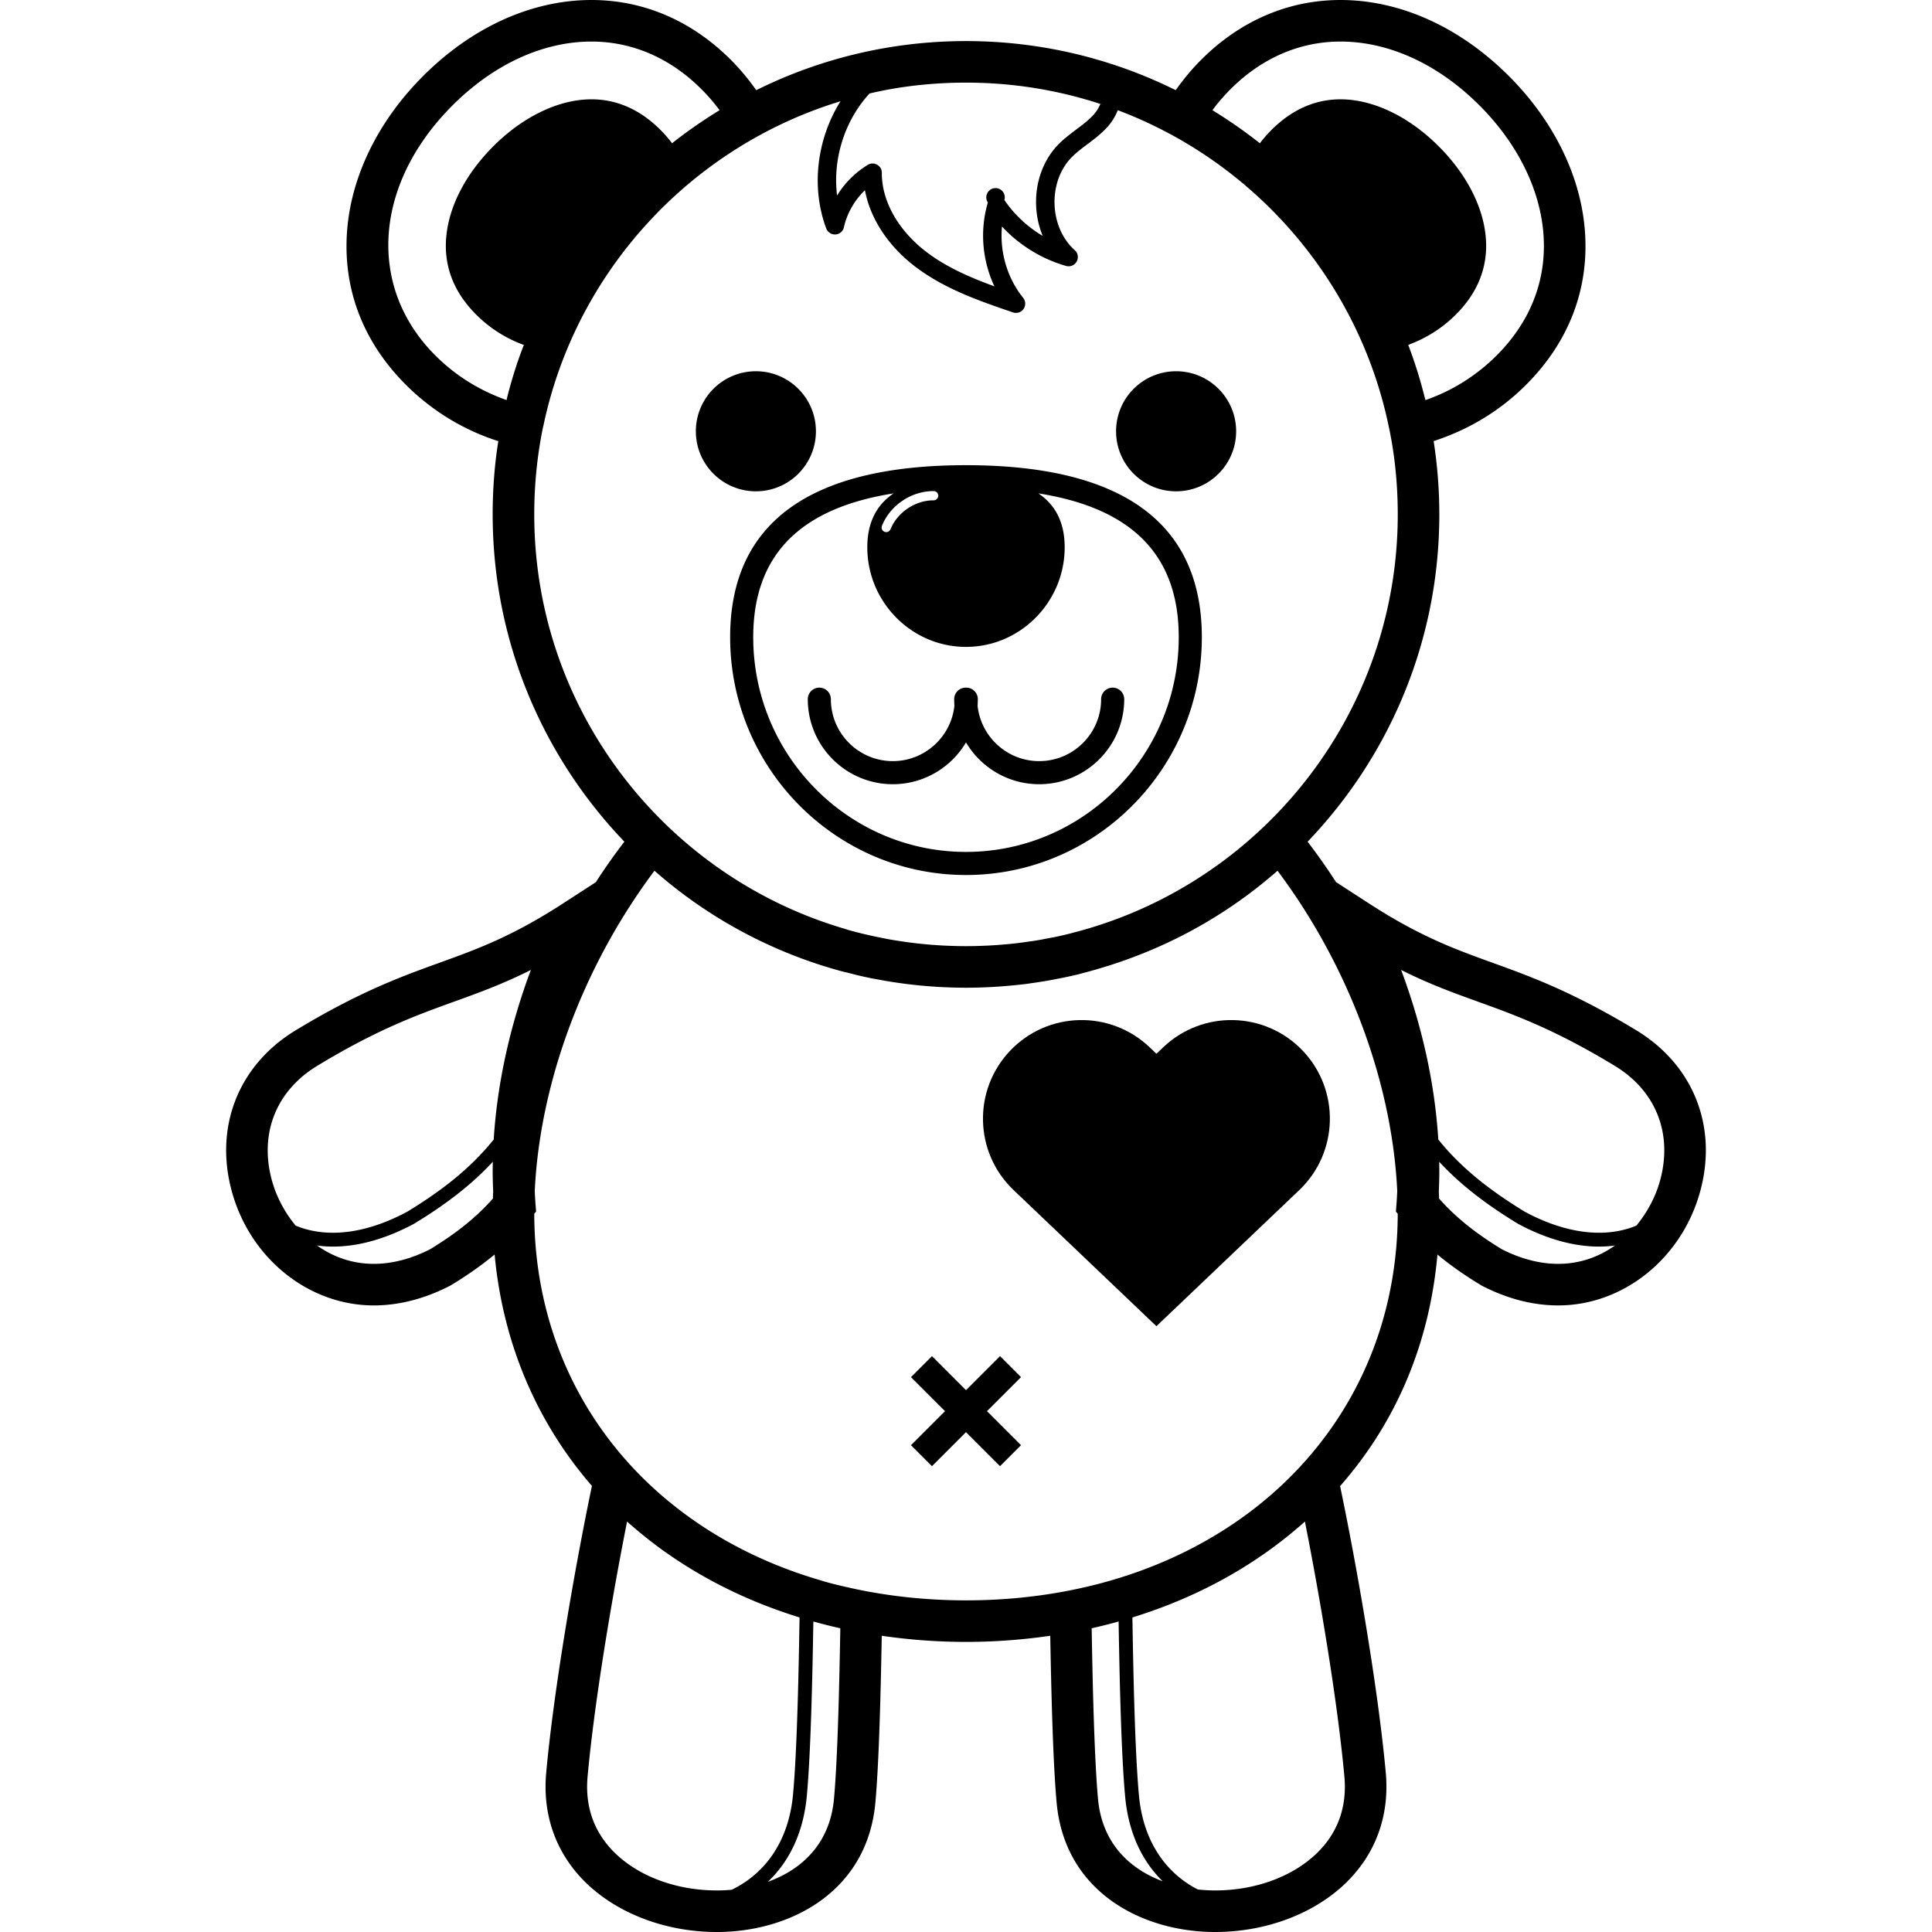 <svg xmlns="http://www.w3.org/2000/svg" viewBox="0 0 1024 1024"><path d="M432.454 228.585c0 17.573-14.245 31.818-31.818 31.818s-31.818-14.245-31.818-31.818 14.245-31.818 31.818-31.818 31.818 14.245 31.818 31.818zM655.177 228.585c0 17.573-14.245 31.818-31.818 31.818s-31.818-14.245-31.818-31.818 14.245-31.818 31.818-31.818 31.818 14.245 31.818 31.818zM386.994 337.745c0 69.493 56.074 126.027 125.002 126.027s125.002-56.535 125.002-126.027c0-60.505-42.058-91.185-125.002-91.185s-125.002 30.68-125.002 91.185zm110.297-74.987a2.447 2.447 0 0 1-2.447 2.43c-.058-.01-.11 0-.164 0-9.584 0-19.105 6.417-22.681 15.309a2.452 2.452 0 0 1-2.271 1.534 2.45 2.45 0 0 1-2.265-3.38l-.006.016c4.359-10.842 15.534-18.378 27.214-18.378h.188a2.448 2.448 0 0 1 2.433 2.447v.021-.001zm-23.641-1.259c-8.639 5.805-13.961 14.893-13.961 28.608 0 28.889 23.418 52.759 52.308 52.759s52.308-23.87 52.308-52.759c0-13.716-5.321-22.803-13.958-28.608 49.986 7.868 74.414 33.016 74.414 76.245 0 62.744-50.585 113.789-112.765 113.789s-112.765-51.045-112.765-113.789c-.003-43.231 24.428-68.379 74.417-76.245z"/><path d="M473.201 415.649c16.489 0 30.942-8.901 38.796-22.153 7.854 13.251 22.304 22.153 38.796 22.153 24.846 0 45.063-20.214 45.063-45.062a6.118 6.118 0 1 0-12.236 0c0 18.1-14.726 32.824-32.826 32.824-16.954 0-30.949-12.918-32.652-29.426.083-1.121.127-2.254.127-3.398a6.118 6.118 0 0 0-6.118-6.118h-.302a6.118 6.118 0 0 0-6.118 6.118c0 1.143.044 2.276.127 3.398-1.703 16.509-15.698 29.426-32.652 29.426-18.102 0-32.826-14.725-32.826-32.824a6.118 6.118 0 1 0-12.236 0c-.003 24.846 20.214 45.062 45.062 45.062z"/><path d="M867.182 546.018c-33.695-20.412-56.352-28.601-76.342-35.822-19.66-7.105-38.231-13.817-65.391-31.435l-17.311-11.229a341.056 341.056 0 0 0-15.079-21.423c43.213-45.09 69.809-106.23 69.809-173.467 0-13.214-1.036-26.188-3.014-38.854 19.228-6.24 35.671-16.502 49.019-29.856 23.034-23.034 33.773-51.659 31.054-82.785-2.508-28.729-16.791-57.45-40.21-80.865C773.744 14.307 742.056.001 710.5.001c-27.585 0-53.128 10.963-73.866 31.696a122.974 122.974 0 0 0-13.212 15.716l-.258.383c-33.526-16.643-71.271-26.022-111.171-26.022s-77.645 9.379-111.171 26.022c-4.221-5.99-8.645-11.25-13.475-16.105l.006.006C366.617 10.961 341.078.001 313.492.001c-31.561 0-63.244 14.306-89.219 40.281-23.418 23.418-37.697 52.137-40.207 80.865-2.716 31.125 8.018 59.751 31.054 82.785 13.349 13.353 29.789 23.614 48.158 29.614l.859.243c-1.915 11.667-3.011 25.114-3.011 38.816v.04-.001c0 67.238 26.592 128.377 69.809 173.467-4.618 5.976-9.581 12.958-14.279 20.128l-.797 1.295-17.311 11.229c-27.16 17.62-45.729 24.329-65.391 31.435-19.992 7.222-42.65 15.409-76.342 35.822-30.496 18.471-43.455 51.383-33.82 85.893 9.861 35.317 40.756 59.986 75.128 59.988h.007c13.312 0 26.857-3.483 40.247-10.351l.677-.38c8.723-5.284 16.337-10.65 23.105-16.261 4.295 46.493 22.093 88.755 51.574 122.645-9.063 43.339-20.163 107.436-24.233 152.01-1.924 21.086 4.298 40.162 17.997 55.169 16.727 18.324 43.805 29.264 72.439 29.267h.01c38.703 0 79.693-21.183 84.014-68.505 2.015-22.048 2.9-61.396 3.388-88.5 14.534 2.11 29.441 3.245 44.651 3.245s30.121-1.138 44.651-3.248c.489 27.048 1.376 66.469 3.389 88.501 4.322 47.323 45.314 68.505 84.021 68.505h.004c28.625 0 55.706-10.939 72.429-29.257 13.702-15.008 19.928-34.089 17.999-55.179-4.065-44.522-15.15-108.559-24.21-151.902 29.868-34.004 47.414-75.709 51.594-122.72 6.757 5.6 14.355 10.956 23.062 16.227l.677.38c13.387 6.868 26.929 10.351 40.251 10.351h.01c34.368 0 65.26-24.662 75.124-59.974 9.648-34.513-3.311-67.431-33.814-85.905zm-124.555-31.924c14.898 7.483 27.581 12.067 40.724 16.815 19.958 7.211 40.597 14.671 72.422 33.947 22.008 13.332 30.986 36.189 24.016 61.141-2.264 8.099-6.521 16.421-12.502 23.621-5.879 2.436-12.512 3.762-19.694 3.762h-.004c-12.292 0-25.528-3.732-39.157-10.994-23.687-14.348-36.777-26.877-46.106-38.412-1.845-29.546-8.513-59.976-19.694-89.88zM652.213 47.269c16.516-16.516 36.671-25.243 58.288-25.243 25.675 0 51.829 12.014 73.643 33.83 19.761 19.761 31.778 43.629 33.837 67.206 2.134 24.428-6.4 47.01-24.683 65.29-10.365 10.377-23.008 18.475-37.115 23.479l-.696.215c-2.912-11.718-6.053-21.464-9.75-30.93l.586 1.705c9.906-3.64 18.363-9.132 25.329-16.11l.001-.001c11.848-11.846 17.176-25.638 15.833-40.981-1.434-16.418-10.307-33.543-24.987-48.223-15.802-15.802-34.755-24.865-51.995-24.865-13.512 0-25.841 5.475-36.642 16.278a69.802 69.802 0 0 0-5.969 6.851l-.124.169a252.956 252.956 0 0 0-25.165-17.525 100.526 100.526 0 0 1 9.608-11.143zm-69.027 7.879a19.847 19.847 0 0 1-3.503 5.59l.017-.02c-2.611 2.91-5.845 5.343-9.264 7.915-3.161 2.382-6.434 4.843-9.379 7.83-7.969 8.087-12.309 19.805-11.902 32.145.185 5.974 1.465 11.602 3.647 16.755l-.115-.306c-8.069-4.789-15.126-11.341-20.342-19.061a4.894 4.894 0 1 0-8.731 1.353l-.011-.017c-4.387 14.641-2.996 30.691 3.45 44.437-12.556-4.577-24.899-9.903-35.496-17.821-15.243-11.391-24.277-27.225-24.169-42.358v-.036a4.894 4.894 0 0 0-7.449-4.175l.021-.013c-6.693 4.109-12.166 9.575-16.166 16.049l-.121.209c-2.409-19.336 3.977-39.735 17.203-54.071 15.326-3.662 32.924-5.761 51.012-5.761h.115-.006.115c25.411 0 49.854 4.155 72.681 11.824l-1.609-.47zm-343.338.707c21.817-21.814 47.971-33.83 73.646-33.83 21.614 0 41.769 8.73 58.285 25.243a100.751 100.751 0 0 1 9.423 10.879l.188.262c-9.637 5.907-17.848 11.686-25.68 17.92l.515-.396a69.577 69.577 0 0 0-6.095-7.02l.003.003c-10.801-10.803-23.126-16.278-36.639-16.278-17.243 0-36.196 9.063-51.998 24.865-14.681 14.681-23.552 31.805-24.987 48.223-1.342 15.346 3.987 29.135 15.836 40.981a68.875 68.875 0 0 0 24.851 15.958l.477.154c-3.112 7.761-6.25 17.506-8.79 27.493l-.374 1.733c-14.803-5.22-27.447-13.317-37.811-23.694l-.001-.001c-36.311-36.311-32.55-90.798 9.151-132.496zm47.896 171.079c.108-.521.223-1.037.333-1.559 17.247-81.809 78.32-147.643 157.417-171.713-12.441 19.8-15.81 45.392-7.565 67.434.73 1.875 2.521 3.179 4.617 3.179.108 0 .216-.003.323-.01l-.014.001a4.9 4.9 0 0 0 4.431-3.79l.006-.033c1.645-7.401 5.641-14.335 11.143-19.625 2.804 15.153 12.546 29.973 27.262 40.971 15.496 11.577 33.651 17.788 51.21 23.795a4.894 4.894 0 0 0 5.39-7.706l.007.01c-8.496-10.573-12.482-24.401-11.242-37.828 9.159 9.861 21.11 17.271 34.004 20.897a4.894 4.894 0 0 0 4.581-8.362l-.004-.004c-6.484-5.771-10.388-14.629-10.705-24.299-.316-9.672 2.998-18.767 9.095-24.955 2.436-2.471 5.279-4.614 8.292-6.879 3.644-2.742 7.411-5.577 10.661-9.196a29.623 29.623 0 0 0 5.39-8.654l.071-.199c72.4 27.279 127.442 90.25 143.557 167.356.074.35.152.7.223 1.05 2.934 13.749 4.614 29.543 4.614 45.73v.097-.006c0 104.49-70.393 192.844-166.248 220.14-1.924.546-3.857 1.07-5.798 1.567-2.126.622-5.947 1.52-9.802 2.326l-1.549.27c-1.111.225-2.227.433-3.344.643-1.249.287-3.971.763-6.709 1.189l-1.303.166c-.808.12-1.618.228-2.427.34-1.801.292-4.859.67-7.935.989l-.987.083c-.536.054-1.077.095-1.613.144a230.17 230.17 0 0 1-9.749.7c-.279.014-.561.02-.842.031-3.5.159-7.01.252-10.534.252s-7.034-.092-10.534-.252c-.279-.013-.561-.017-.842-.031-3.955-.201-7.33-.45-10.682-.773l.932.073c-.536-.048-1.071-.091-1.608-.144a221.394 221.394 0 0 1-10.177-1.221l1.242.147c-.802-.11-1.611-.218-2.41-.337-4.039-.593-6.767-1.069-9.477-1.591l1.448.233c-1.108-.208-2.218-.414-3.321-.639-7.364-1.484-13.138-2.927-18.822-4.58l1.642.408C353.55 465.47 283.167 377.116 283.167 272.635v-.185c0-16.11 1.669-31.832 4.842-47l-.26 1.485zM156.719 649.621c-5.987-7.204-10.247-15.534-12.509-23.636-6.967-24.947 2.012-47.798 24.016-61.129 31.825-19.276 52.465-26.736 72.422-33.947 13.141-4.748 25.827-9.332 40.722-16.812-11.183 29.903-17.849 60.331-19.694 89.88-9.321 11.533-22.378 24.04-45.932 38.313-13.808 7.36-27.038 11.092-39.322 11.092h-.007c-7.184 0-13.814-1.326-19.693-3.762zm71.267 12.499c-10.137 5.145-20.18 7.749-29.855 7.749h-.004c-11.67 0-21.77-3.819-30.082-9.729 2.719.37 5.506.582 8.368.582h.007c13.502 0 27.894-4.024 42.953-12.057 19.854-12.03 32.537-22.85 41.816-32.907-.03 1.632-.058 3.262-.058 4.887 0 3.6.102 7.211.259 10.816-.054 1.271-.108 2.535-.144 3.8-8.524 9.689-19.211 18.314-33.26 26.857zm159.844 339.481a81.297 81.297 0 0 1-7.884.371h-.01c-22.549 0-43.546-8.258-56.171-22.089-9.546-10.458-13.696-23.351-12.329-38.316 3.564-39.02 12.659-93.483 20.924-135.105.267.242.548.468.815.707.67.595 1.329 1.199 2.008 1.784.337.292.696.561 1.036.852a224.843 224.843 0 0 0 16.433 12.838l.704.474c20.875 14.685 44.559 26.185 70.429 34.16-.455 28.136-1.302 70.224-3.449 93.744-2.389 26.174-15.907 42.612-32.508 50.578zm54.194-48.11c-2.185 23.929-17.316 37.525-35.051 43.914 10.919-10.307 18.824-25.386 20.682-45.715 2.114-23.202 2.981-64.06 3.443-92.266 4.7 1.308 9.455 2.521 14.289 3.6-.47 26.807-1.329 68.192-3.364 90.468zm17.712-110.01l-1.125-.215c-2.875-.546-5.72-1.15-8.544-1.781l-1.584-.357c-5.483-1.235-9.336-2.249-13.148-3.358l1.66.414c-.521-.144-1.037-.293-1.554-.442-91.287-26.345-151.99-100.076-152.277-194.398l.969-1.204-.33-4.344a185.492 185.492 0 0 1-.356-6.085l-.017-.484c2.739-57.705 25.885-119.632 63.454-169.718a248.316 248.316 0 0 0 99.79 53.436l1.743.397c1.115.292 2.237.568 3.361.847 2.46.691 6.673 1.645 10.924 2.49l1.575.26c1.309.252 2.617.509 3.933.741 2.665.47 5.353.888 8.047 1.275.938.135 1.87.272 2.807.394 3.005.397 6.031.734 9.066 1.023.748.068 1.495.137 2.244.198 3.201.275 6.417.497 9.652.652.504.024 1.013.04 1.52.057a251.5 251.5 0 0 0 10.449.235c3.5 0 6.98-.091 10.446-.235.509-.02 1.016-.034 1.525-.057 3.231-.152 6.444-.374 9.641-.652 4.848-.408 8.73-.839 12.585-1.36l-1.282.142c.955-.125 1.902-.262 2.851-.398 2.665-.381 5.318-.795 7.956-1.261 1.353-.24 2.702-.502 4.048-.764 5.88-1.118 10.122-2.079 14.321-3.144l-1.737.374c40.607-10.211 75.85-29.189 105.036-54.886l-.276.238c37.569 50.086 60.715 112.02 63.454 169.728a221.272 221.272 0 0 1-.415 7.279l.043-.724-.33 4.35.969 1.204c-.285 94.322-60.987 168.053-152.274 194.398-.516.149-1.033.299-1.554.442-1.441.407-2.891.805-4.344 1.187a264.059 264.059 0 0 1-7.144 1.757c-.526.122-1.054.24-1.581.357a266.998 266.998 0 0 1-8.547 1.781l-1.125.215c-16.638 3.103-34.109 4.734-52.261 4.734-18.155-.004-35.623-1.635-52.261-4.737zm143.921 108.028c-2.161-23.643-3.008-66.161-3.46-94.231 25.872-7.973 49.555-19.47 70.432-34.153l.526-.37c6.294-4.47 11.708-8.718 16.916-13.197l-.3.252c.343-.292.703-.561 1.04-.857.707-.612 1.393-1.238 2.09-1.86.242-.213.492-.418.731-.635 8.265 41.627 17.36 96.096 20.921 135.105 1.369 14.969-2.783 27.864-12.33 38.326-12.625 13.825-33.617 22.079-56.161 22.079h-.004c-3.005 0-6.077-.169-9.176-.509-16.014-8.187-28.9-24.455-31.225-49.952zm-21.685 1.982c-2.036-22.267-2.898-63.733-3.365-90.468a280.594 280.594 0 0 0 14.281-3.6c.46 28.163 1.325 69.433 3.453 92.753 1.811 19.834 9.393 34.664 19.908 44.946-17.402-6.504-32.124-20.054-34.277-43.632zm243.899-283.622c-9.685 0-19.73-2.607-29.862-7.746-14.052-8.544-24.733-17.169-33.26-26.858a254.854 254.854 0 0 0-.144-3.792c.157-3.598.259-7.211.259-10.825 0-1.625-.031-3.26-.058-4.894 9.295 10.072 22.021 20.92 41.99 33.012 14.884 7.932 29.28 11.959 42.785 11.959h.004c2.861 0 5.654-.211 8.376-.582-8.312 5.91-18.413 9.732-30.085 9.729h-.004z"/><path d="M523.119 747.945l18.038-18.038-11.124-11.124-18.036 18.038-18.036-18.038-11.122 11.122 18.036 18.041-18.036 18.033 11.122 11.124 18.036-18.038 18.036 18.038 11.124-11.122zm89.814-45.031l75.723-72.158c20.894-19.915 21.689-52.998 1.781-73.895-19.915-20.9-53.004-21.695-73.901-1.781l-3.605 3.432-3.603-3.432c-20.9-19.915-53.984-19.12-73.898 1.781-19.918 20.897-19.12 53.983 1.781 73.895l75.719 72.158z"/></svg>